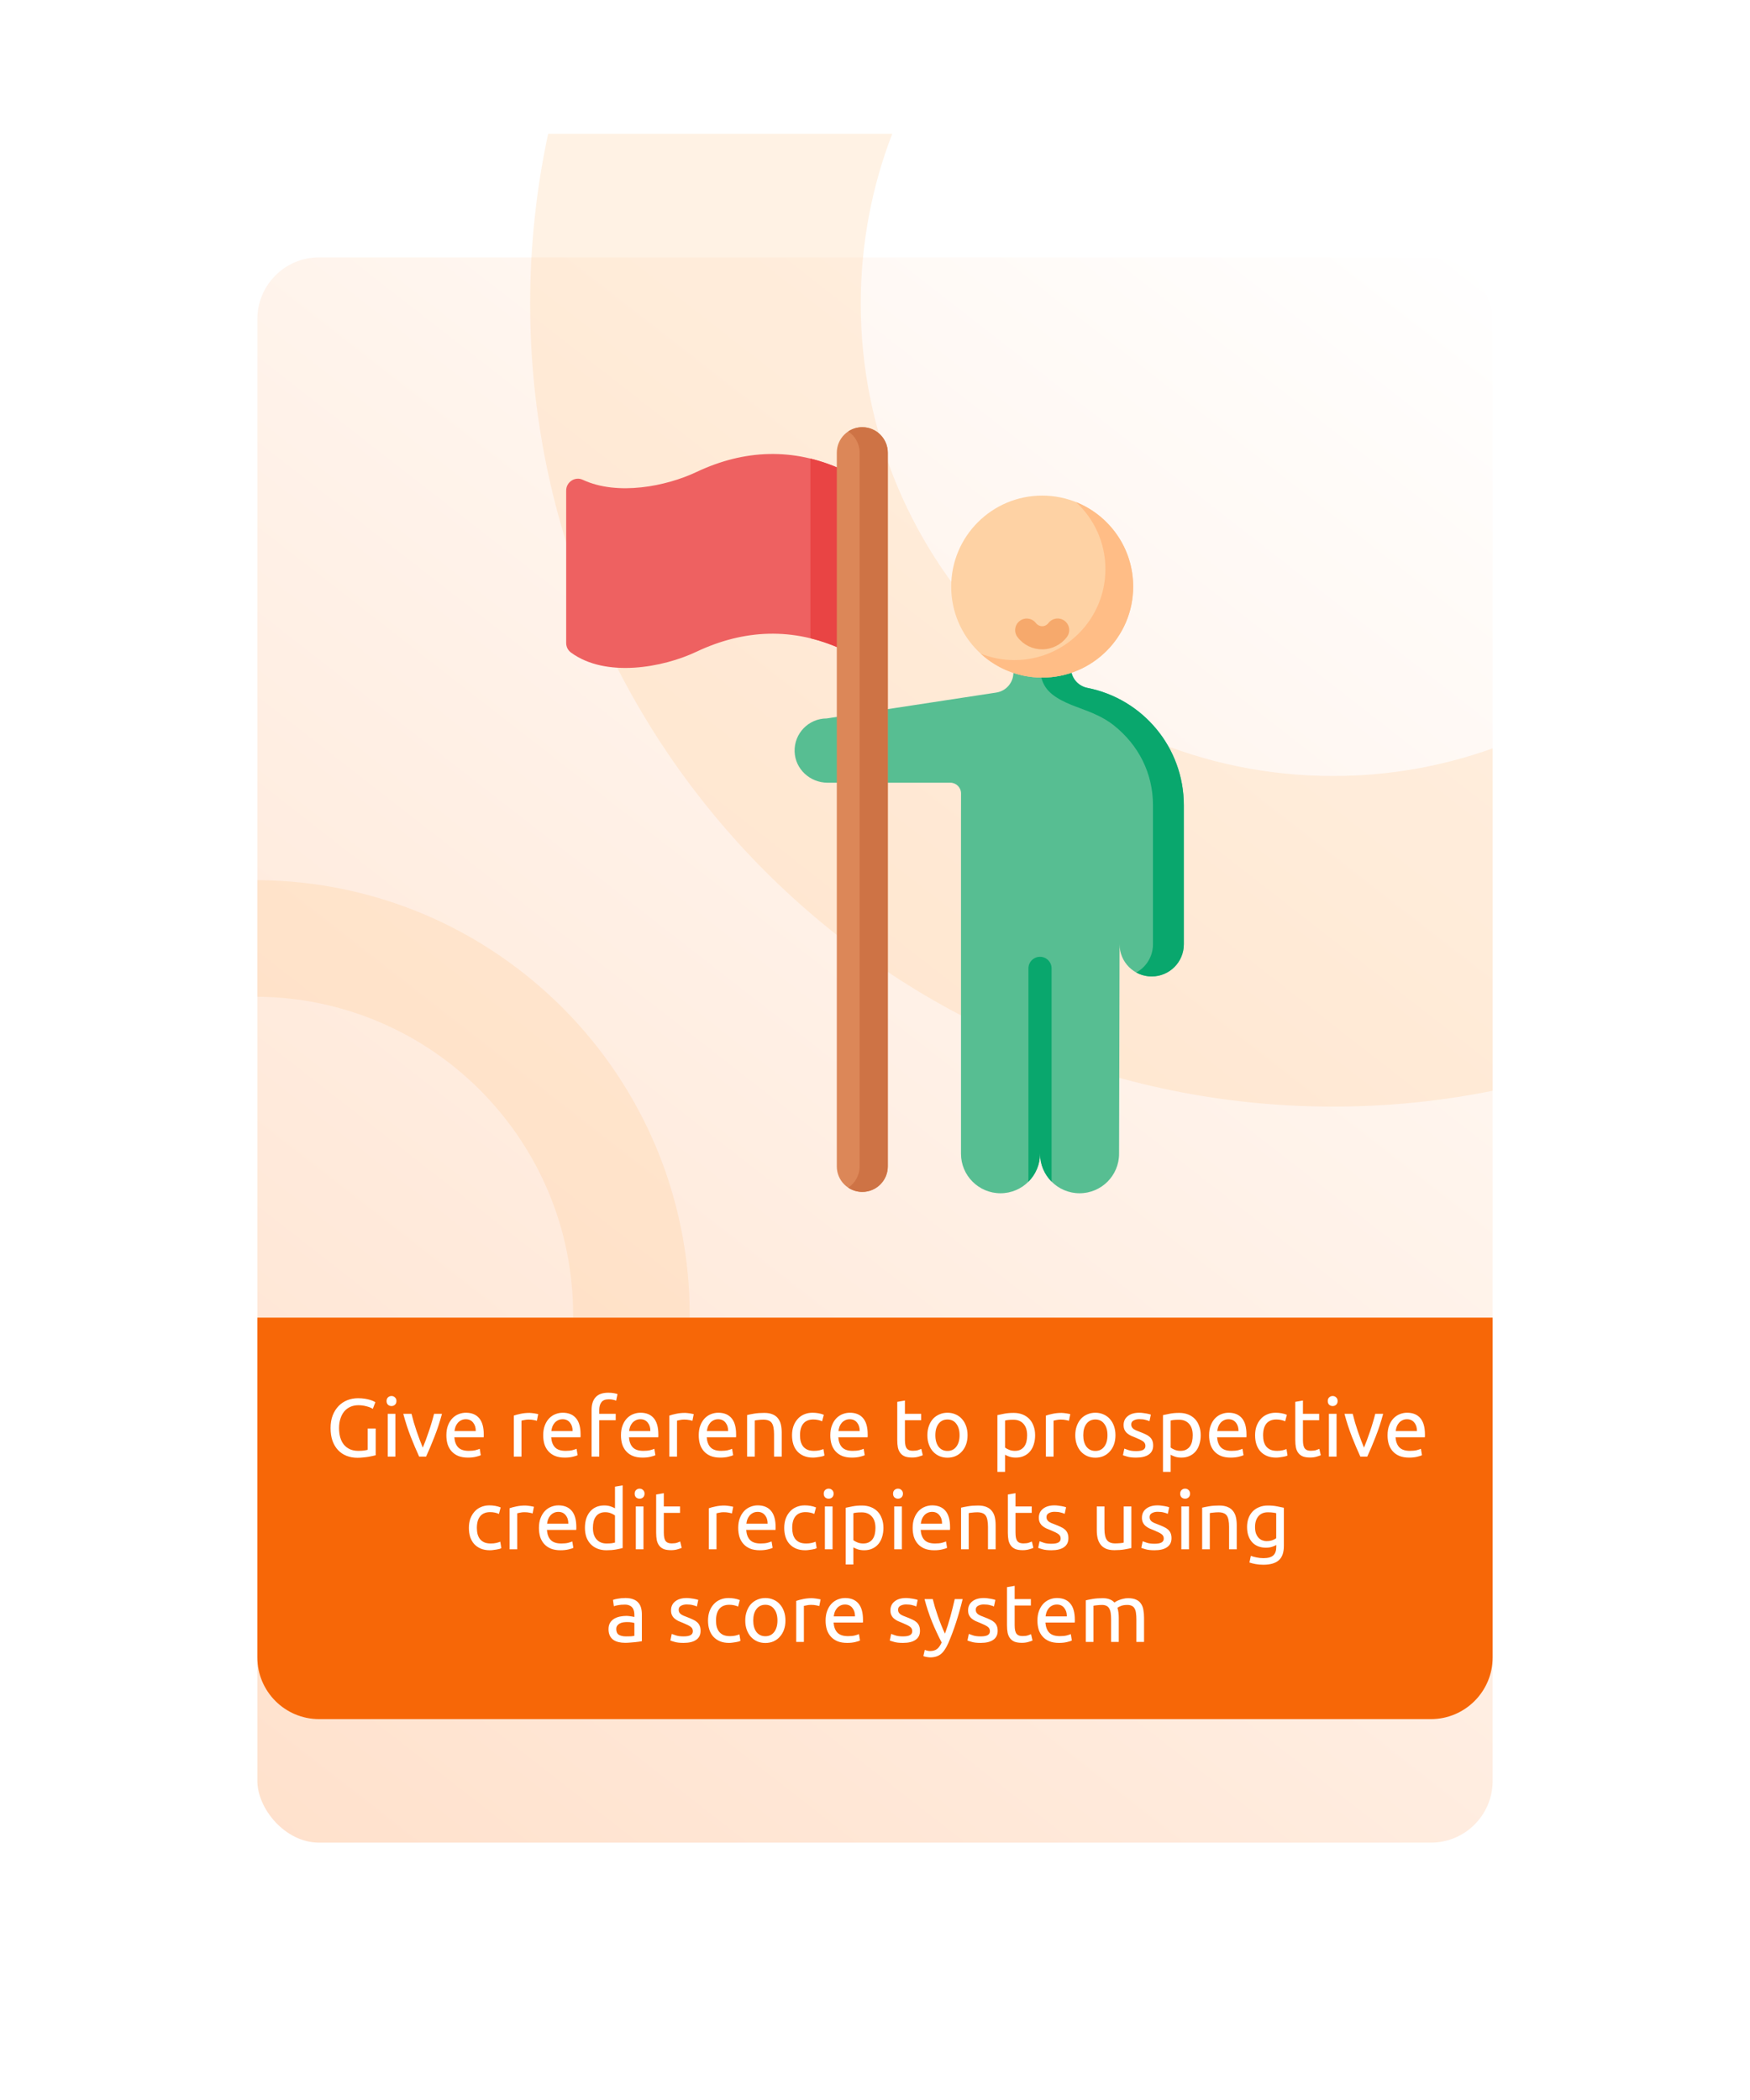 <svg width="340" height="408" viewBox="0 0 340 408" fill="none" xmlns="http://www.w3.org/2000/svg">
<g filter="url(#filter0_d)">
<rect x="50" y="26" width="240" height="308" rx="12" fill="url(#paint0_linear)"/>
</g>
<path opacity="0.2" fill-rule="evenodd" clip-rule="evenodd" d="M134 255.499C134 255.665 134 255.832 133.999 255.999H111.349C111.35 255.832 111.351 255.665 111.351 255.498C111.351 221.506 83.929 193.919 50 193.65V171C96.438 171.269 134 208.997 134 255.499Z" fill="#FFC078"/>
<path opacity="0.2" fill-rule="evenodd" clip-rule="evenodd" d="M290 211.92C279.981 213.94 269.614 215 259 215C172.844 215 103 145.156 103 59C103 47.678 104.206 36.637 106.497 26H173.348C169.4 36.241 167.235 47.368 167.235 59C167.235 109.68 208.32 150.765 259 150.765C269.879 150.765 280.317 148.871 290 145.396V211.92Z" fill="#FFC078"/>
<path d="M50 256H290V322C290 328.627 284.627 334 278 334H62C55.373 334 50 328.627 50 322V256Z" fill="#F76707"/>
<path d="M71.441 277.544H72.993V282.728C72.865 282.771 72.678 282.819 72.433 282.872C72.198 282.925 71.921 282.979 71.601 283.032C71.291 283.085 70.95 283.128 70.577 283.16C70.204 283.203 69.825 283.224 69.441 283.224C68.662 283.224 67.953 283.096 67.313 282.84C66.673 282.584 66.124 282.211 65.665 281.72C65.206 281.229 64.849 280.627 64.593 279.912C64.347 279.197 64.225 278.376 64.225 277.448C64.225 276.52 64.364 275.699 64.641 274.984C64.929 274.259 65.313 273.651 65.793 273.16C66.273 272.669 66.833 272.296 67.473 272.04C68.124 271.784 68.817 271.656 69.553 271.656C70.054 271.656 70.497 271.688 70.881 271.752C71.275 271.816 71.612 271.891 71.889 271.976C72.166 272.061 72.39 272.147 72.561 272.232C72.742 272.317 72.865 272.381 72.929 272.424L72.433 273.72C72.124 273.517 71.713 273.352 71.201 273.224C70.689 273.085 70.166 273.016 69.633 273.016C69.067 273.016 68.55 273.117 68.081 273.32C67.622 273.523 67.228 273.816 66.897 274.2C66.577 274.584 66.326 275.053 66.145 275.608C65.963 276.152 65.873 276.765 65.873 277.448C65.873 278.109 65.948 278.712 66.097 279.256C66.257 279.8 66.492 280.269 66.801 280.664C67.121 281.048 67.51 281.347 67.969 281.56C68.438 281.773 68.987 281.88 69.617 281.88C70.065 281.88 70.444 281.859 70.753 281.816C71.073 281.763 71.302 281.715 71.441 281.672V277.544ZM76.815 283H75.327V274.68H76.815V283ZM76.063 273.176C75.796 273.176 75.567 273.091 75.375 272.92C75.194 272.739 75.103 272.499 75.103 272.2C75.103 271.901 75.194 271.667 75.375 271.496C75.567 271.315 75.796 271.224 76.063 271.224C76.329 271.224 76.553 271.315 76.735 271.496C76.927 271.667 77.023 271.901 77.023 272.2C77.023 272.499 76.927 272.739 76.735 272.92C76.553 273.091 76.329 273.176 76.063 273.176ZM85.87 274.68C85.454 276.237 84.963 277.731 84.398 279.16C83.843 280.589 83.304 281.869 82.782 283H81.438C80.915 281.869 80.371 280.589 79.806 279.16C79.251 277.731 78.766 276.237 78.35 274.68H79.95C80.078 275.203 80.227 275.763 80.398 276.36C80.579 276.947 80.766 277.533 80.958 278.12C81.16 278.696 81.363 279.256 81.566 279.8C81.768 280.344 81.96 280.829 82.142 281.256C82.323 280.829 82.515 280.344 82.718 279.8C82.92 279.256 83.118 278.696 83.31 278.12C83.512 277.533 83.699 276.947 83.87 276.36C84.051 275.763 84.206 275.203 84.334 274.68H85.87ZM86.722 278.856C86.722 278.12 86.829 277.48 87.042 276.936C87.256 276.381 87.538 275.923 87.89 275.56C88.242 275.197 88.648 274.925 89.106 274.744C89.565 274.563 90.034 274.472 90.514 274.472C91.634 274.472 92.493 274.824 93.09 275.528C93.688 276.221 93.986 277.283 93.986 278.712C93.986 278.776 93.986 278.861 93.986 278.968C93.986 279.064 93.981 279.155 93.97 279.24H88.274C88.338 280.104 88.589 280.76 89.026 281.208C89.464 281.656 90.146 281.88 91.074 281.88C91.597 281.88 92.034 281.837 92.386 281.752C92.749 281.656 93.021 281.565 93.202 281.48L93.41 282.728C93.229 282.824 92.909 282.925 92.45 283.032C92.002 283.139 91.49 283.192 90.914 283.192C90.189 283.192 89.56 283.085 89.026 282.872C88.504 282.648 88.072 282.344 87.73 281.96C87.389 281.576 87.133 281.123 86.962 280.6C86.802 280.067 86.722 279.485 86.722 278.856ZM92.434 278.04C92.445 277.368 92.274 276.819 91.922 276.392C91.581 275.955 91.106 275.736 90.498 275.736C90.157 275.736 89.853 275.805 89.586 275.944C89.33 276.072 89.112 276.243 88.93 276.456C88.749 276.669 88.605 276.915 88.498 277.192C88.402 277.469 88.338 277.752 88.306 278.04H92.434ZM102.899 274.504C103.027 274.504 103.171 274.515 103.331 274.536C103.502 274.547 103.667 274.568 103.827 274.6C103.987 274.621 104.131 274.648 104.259 274.68C104.398 274.701 104.499 274.723 104.563 274.744L104.307 276.04C104.19 275.997 103.992 275.949 103.715 275.896C103.448 275.832 103.102 275.8 102.675 275.8C102.398 275.8 102.12 275.832 101.843 275.896C101.576 275.949 101.4 275.987 101.315 276.008V283H99.827V275.032C100.179 274.904 100.616 274.787 101.139 274.68C101.662 274.563 102.248 274.504 102.899 274.504ZM105.535 278.856C105.535 278.12 105.641 277.48 105.855 276.936C106.068 276.381 106.351 275.923 106.703 275.56C107.055 275.197 107.46 274.925 107.919 274.744C108.377 274.563 108.847 274.472 109.327 274.472C110.447 274.472 111.305 274.824 111.903 275.528C112.5 276.221 112.799 277.283 112.799 278.712C112.799 278.776 112.799 278.861 112.799 278.968C112.799 279.064 112.793 279.155 112.783 279.24H107.087C107.151 280.104 107.401 280.76 107.839 281.208C108.276 281.656 108.959 281.88 109.887 281.88C110.409 281.88 110.847 281.837 111.199 281.752C111.561 281.656 111.833 281.565 112.015 281.48L112.223 282.728C112.041 282.824 111.721 282.925 111.263 283.032C110.815 283.139 110.303 283.192 109.727 283.192C109.001 283.192 108.372 283.085 107.839 282.872C107.316 282.648 106.884 282.344 106.543 281.96C106.201 281.576 105.945 281.123 105.775 280.6C105.615 280.067 105.535 279.485 105.535 278.856ZM111.247 278.04C111.257 277.368 111.087 276.819 110.735 276.392C110.393 275.955 109.919 275.736 109.311 275.736C108.969 275.736 108.665 275.805 108.399 275.944C108.143 276.072 107.924 276.243 107.743 276.456C107.561 276.669 107.417 276.915 107.311 277.192C107.215 277.469 107.151 277.752 107.119 278.04H111.247ZM118.184 270.584C118.622 270.584 118.995 270.616 119.304 270.68C119.624 270.744 119.848 270.803 119.976 270.856L119.704 272.136C119.576 272.072 119.395 272.013 119.16 271.96C118.926 271.896 118.638 271.864 118.296 271.864C117.603 271.864 117.118 272.056 116.84 272.44C116.563 272.813 116.424 273.32 116.424 273.96V274.68H119.624V275.928H116.424V283H114.936V273.928C114.936 272.861 115.198 272.04 115.72 271.464C116.243 270.877 117.064 270.584 118.184 270.584ZM120.644 278.856C120.644 278.12 120.751 277.48 120.964 276.936C121.177 276.381 121.46 275.923 121.812 275.56C122.164 275.197 122.569 274.925 123.028 274.744C123.487 274.563 123.956 274.472 124.436 274.472C125.556 274.472 126.415 274.824 127.012 275.528C127.609 276.221 127.908 277.283 127.908 278.712C127.908 278.776 127.908 278.861 127.908 278.968C127.908 279.064 127.903 279.155 127.892 279.24H122.196C122.26 280.104 122.511 280.76 122.948 281.208C123.385 281.656 124.068 281.88 124.996 281.88C125.519 281.88 125.956 281.837 126.308 281.752C126.671 281.656 126.943 281.565 127.124 281.48L127.332 282.728C127.151 282.824 126.831 282.925 126.372 283.032C125.924 283.139 125.412 283.192 124.836 283.192C124.111 283.192 123.481 283.085 122.948 282.872C122.425 282.648 121.993 282.344 121.652 281.96C121.311 281.576 121.055 281.123 120.884 280.6C120.724 280.067 120.644 279.485 120.644 278.856ZM126.356 278.04C126.367 277.368 126.196 276.819 125.844 276.392C125.503 275.955 125.028 275.736 124.42 275.736C124.079 275.736 123.775 275.805 123.508 275.944C123.252 276.072 123.033 276.243 122.852 276.456C122.671 276.669 122.527 276.915 122.42 277.192C122.324 277.469 122.26 277.752 122.228 278.04H126.356ZM133.118 274.504C133.246 274.504 133.39 274.515 133.55 274.536C133.72 274.547 133.886 274.568 134.046 274.6C134.206 274.621 134.35 274.648 134.478 274.68C134.616 274.701 134.718 274.723 134.782 274.744L134.526 276.04C134.408 275.997 134.211 275.949 133.934 275.896C133.667 275.832 133.32 275.8 132.894 275.8C132.616 275.8 132.339 275.832 132.062 275.896C131.795 275.949 131.619 275.987 131.534 276.008V283H130.046V275.032C130.398 274.904 130.835 274.787 131.358 274.68C131.88 274.563 132.467 274.504 133.118 274.504ZM135.754 278.856C135.754 278.12 135.86 277.48 136.074 276.936C136.287 276.381 136.57 275.923 136.922 275.56C137.274 275.197 137.679 274.925 138.138 274.744C138.596 274.563 139.066 274.472 139.546 274.472C140.666 274.472 141.524 274.824 142.122 275.528C142.719 276.221 143.017 277.283 143.017 278.712C143.017 278.776 143.017 278.861 143.017 278.968C143.017 279.064 143.012 279.155 143.002 279.24H137.306C137.37 280.104 137.62 280.76 138.058 281.208C138.495 281.656 139.178 281.88 140.106 281.88C140.628 281.88 141.066 281.837 141.418 281.752C141.78 281.656 142.052 281.565 142.234 281.48L142.442 282.728C142.26 282.824 141.94 282.925 141.482 283.032C141.034 283.139 140.522 283.192 139.946 283.192C139.22 283.192 138.591 283.085 138.058 282.872C137.535 282.648 137.103 282.344 136.762 281.96C136.42 281.576 136.164 281.123 135.993 280.6C135.834 280.067 135.754 279.485 135.754 278.856ZM141.466 278.04C141.476 277.368 141.306 276.819 140.954 276.392C140.612 275.955 140.138 275.736 139.53 275.736C139.188 275.736 138.884 275.805 138.618 275.944C138.362 276.072 138.143 276.243 137.962 276.456C137.78 276.669 137.636 276.915 137.53 277.192C137.434 277.469 137.37 277.752 137.338 278.04H141.466ZM145.155 274.92C145.496 274.835 145.95 274.744 146.515 274.648C147.08 274.552 147.731 274.504 148.467 274.504C149.128 274.504 149.678 274.6 150.115 274.792C150.552 274.973 150.899 275.235 151.155 275.576C151.422 275.907 151.608 276.307 151.715 276.776C151.822 277.245 151.875 277.763 151.875 278.328V283H150.387V278.648C150.387 278.136 150.35 277.699 150.275 277.336C150.211 276.973 150.099 276.68 149.939 276.456C149.779 276.232 149.566 276.072 149.299 275.976C149.032 275.869 148.702 275.816 148.307 275.816C148.147 275.816 147.982 275.821 147.811 275.832C147.64 275.843 147.475 275.859 147.315 275.88C147.166 275.891 147.027 275.907 146.899 275.928C146.782 275.949 146.696 275.965 146.643 275.976V283H145.155V274.92ZM157.959 283.192C157.287 283.192 156.695 283.085 156.183 282.872C155.681 282.659 155.255 282.36 154.903 281.976C154.561 281.592 154.305 281.139 154.135 280.616C153.964 280.083 153.879 279.496 153.879 278.856C153.879 278.216 153.969 277.629 154.151 277.096C154.343 276.563 154.609 276.104 154.951 275.72C155.292 275.325 155.708 275.021 156.199 274.808C156.7 274.584 157.255 274.472 157.863 274.472C158.236 274.472 158.609 274.504 158.983 274.568C159.356 274.632 159.713 274.733 160.055 274.872L159.719 276.136C159.495 276.029 159.233 275.944 158.935 275.88C158.647 275.816 158.337 275.784 158.007 275.784C157.175 275.784 156.535 276.045 156.087 276.568C155.649 277.091 155.431 277.853 155.431 278.856C155.431 279.304 155.479 279.715 155.575 280.088C155.681 280.461 155.841 280.781 156.055 281.048C156.279 281.315 156.561 281.523 156.903 281.672C157.244 281.811 157.66 281.88 158.151 281.88C158.545 281.88 158.903 281.843 159.223 281.768C159.543 281.693 159.793 281.613 159.975 281.528L160.183 282.776C160.097 282.829 159.975 282.883 159.815 282.936C159.655 282.979 159.473 283.016 159.271 283.048C159.068 283.091 158.849 283.123 158.615 283.144C158.391 283.176 158.172 283.192 157.959 283.192ZM161.316 278.856C161.316 278.12 161.423 277.48 161.636 276.936C161.849 276.381 162.132 275.923 162.484 275.56C162.836 275.197 163.241 274.925 163.7 274.744C164.159 274.563 164.628 274.472 165.108 274.472C166.228 274.472 167.087 274.824 167.684 275.528C168.281 276.221 168.58 277.283 168.58 278.712C168.58 278.776 168.58 278.861 168.58 278.968C168.58 279.064 168.575 279.155 168.564 279.24H162.868C162.932 280.104 163.183 280.76 163.62 281.208C164.057 281.656 164.74 281.88 165.668 281.88C166.191 281.88 166.628 281.837 166.98 281.752C167.343 281.656 167.615 281.565 167.796 281.48L168.004 282.728C167.823 282.824 167.503 282.925 167.044 283.032C166.596 283.139 166.084 283.192 165.508 283.192C164.783 283.192 164.153 283.085 163.62 282.872C163.097 282.648 162.665 282.344 162.324 281.96C161.983 281.576 161.727 281.123 161.556 280.6C161.396 280.067 161.316 279.485 161.316 278.856ZM167.028 278.04C167.039 277.368 166.868 276.819 166.516 276.392C166.175 275.955 165.7 275.736 165.092 275.736C164.751 275.736 164.447 275.805 164.18 275.944C163.924 276.072 163.705 276.243 163.524 276.456C163.343 276.669 163.199 276.915 163.092 277.192C162.996 277.469 162.932 277.752 162.9 278.04H167.028ZM175.813 274.68H178.965V275.928H175.813V279.768C175.813 280.184 175.845 280.531 175.909 280.808C175.973 281.075 176.069 281.288 176.197 281.448C176.325 281.597 176.485 281.704 176.677 281.768C176.869 281.832 177.093 281.864 177.349 281.864C177.797 281.864 178.154 281.816 178.421 281.72C178.698 281.613 178.89 281.539 178.997 281.496L179.285 282.728C179.135 282.803 178.874 282.893 178.501 283C178.127 283.117 177.701 283.176 177.221 283.176C176.655 283.176 176.186 283.107 175.813 282.968C175.45 282.819 175.157 282.6 174.933 282.312C174.709 282.024 174.549 281.672 174.453 281.256C174.367 280.829 174.325 280.339 174.325 279.784V272.36L175.813 272.104V274.68ZM187.983 278.84C187.983 279.501 187.887 280.099 187.695 280.632C187.503 281.165 187.231 281.624 186.879 282.008C186.538 282.392 186.127 282.691 185.647 282.904C185.167 283.107 184.645 283.208 184.079 283.208C183.514 283.208 182.991 283.107 182.511 282.904C182.031 282.691 181.615 282.392 181.263 282.008C180.922 281.624 180.655 281.165 180.463 280.632C180.271 280.099 180.175 279.501 180.175 278.84C180.175 278.189 180.271 277.597 180.463 277.064C180.655 276.52 180.922 276.056 181.263 275.672C181.615 275.288 182.031 274.995 182.511 274.792C182.991 274.579 183.514 274.472 184.079 274.472C184.645 274.472 185.167 274.579 185.647 274.792C186.127 274.995 186.538 275.288 186.879 275.672C187.231 276.056 187.503 276.52 187.695 277.064C187.887 277.597 187.983 278.189 187.983 278.84ZM186.431 278.84C186.431 277.901 186.218 277.16 185.791 276.616C185.375 276.061 184.805 275.784 184.079 275.784C183.354 275.784 182.778 276.061 182.351 276.616C181.935 277.16 181.727 277.901 181.727 278.84C181.727 279.779 181.935 280.525 182.351 281.08C182.778 281.624 183.354 281.896 184.079 281.896C184.805 281.896 185.375 281.624 185.791 281.08C186.218 280.525 186.431 279.779 186.431 278.84ZM199.556 278.856C199.556 277.885 199.316 277.139 198.836 276.616C198.356 276.093 197.716 275.832 196.916 275.832C196.468 275.832 196.116 275.848 195.86 275.88C195.615 275.912 195.417 275.949 195.268 275.992V281.24C195.449 281.389 195.711 281.533 196.052 281.672C196.393 281.811 196.767 281.88 197.172 281.88C197.599 281.88 197.961 281.805 198.26 281.656C198.569 281.496 198.82 281.283 199.012 281.016C199.204 280.739 199.343 280.419 199.428 280.056C199.513 279.683 199.556 279.283 199.556 278.856ZM201.108 278.856C201.108 279.485 201.023 280.067 200.852 280.6C200.692 281.133 200.452 281.592 200.132 281.976C199.812 282.36 199.417 282.659 198.948 282.872C198.489 283.085 197.961 283.192 197.364 283.192C196.884 283.192 196.457 283.128 196.084 283C195.721 282.872 195.449 282.749 195.268 282.632V285.96H193.78V274.936C194.132 274.851 194.569 274.76 195.092 274.664C195.625 274.557 196.239 274.504 196.932 274.504C197.572 274.504 198.148 274.605 198.66 274.808C199.172 275.011 199.609 275.299 199.972 275.672C200.335 276.045 200.612 276.504 200.804 277.048C201.007 277.581 201.108 278.184 201.108 278.856ZM206.274 274.504C206.402 274.504 206.546 274.515 206.706 274.536C206.877 274.547 207.042 274.568 207.202 274.6C207.362 274.621 207.506 274.648 207.634 274.68C207.773 274.701 207.874 274.723 207.938 274.744L207.682 276.04C207.565 275.997 207.367 275.949 207.09 275.896C206.823 275.832 206.477 275.8 206.05 275.8C205.773 275.8 205.495 275.832 205.218 275.896C204.951 275.949 204.775 275.987 204.69 276.008V283H203.202V275.032C203.554 274.904 203.991 274.787 204.514 274.68C205.037 274.563 205.623 274.504 206.274 274.504ZM216.718 278.84C216.718 279.501 216.622 280.099 216.43 280.632C216.238 281.165 215.966 281.624 215.614 282.008C215.272 282.392 214.862 282.691 214.382 282.904C213.902 283.107 213.379 283.208 212.814 283.208C212.248 283.208 211.726 283.107 211.246 282.904C210.766 282.691 210.35 282.392 209.998 282.008C209.656 281.624 209.39 281.165 209.198 280.632C209.006 280.099 208.91 279.501 208.91 278.84C208.91 278.189 209.006 277.597 209.198 277.064C209.39 276.52 209.656 276.056 209.998 275.672C210.35 275.288 210.766 274.995 211.246 274.792C211.726 274.579 212.248 274.472 212.814 274.472C213.379 274.472 213.902 274.579 214.382 274.792C214.862 274.995 215.272 275.288 215.614 275.672C215.966 276.056 216.238 276.52 216.43 277.064C216.622 277.597 216.718 278.189 216.718 278.84ZM215.166 278.84C215.166 277.901 214.952 277.16 214.526 276.616C214.11 276.061 213.539 275.784 212.814 275.784C212.088 275.784 211.512 276.061 211.086 276.616C210.67 277.16 210.462 277.901 210.462 278.84C210.462 279.779 210.67 280.525 211.086 281.08C211.512 281.624 212.088 281.896 212.814 281.896C213.539 281.896 214.11 281.624 214.526 281.08C214.952 280.525 215.166 279.779 215.166 278.84ZM220.747 281.928C221.355 281.928 221.803 281.848 222.091 281.688C222.39 281.528 222.539 281.272 222.539 280.92C222.539 280.557 222.395 280.269 222.107 280.056C221.819 279.843 221.345 279.603 220.683 279.336C220.363 279.208 220.054 279.08 219.755 278.952C219.467 278.813 219.217 278.653 219.003 278.472C218.79 278.291 218.619 278.072 218.491 277.816C218.363 277.56 218.299 277.245 218.299 276.872C218.299 276.136 218.571 275.555 219.115 275.128C219.659 274.691 220.401 274.472 221.339 274.472C221.574 274.472 221.809 274.488 222.043 274.52C222.278 274.541 222.497 274.573 222.699 274.616C222.902 274.648 223.078 274.685 223.227 274.728C223.387 274.771 223.51 274.808 223.595 274.84L223.323 276.12C223.163 276.035 222.913 275.949 222.571 275.864C222.23 275.768 221.819 275.72 221.339 275.72C220.923 275.72 220.561 275.805 220.251 275.976C219.942 276.136 219.787 276.392 219.787 276.744C219.787 276.925 219.819 277.085 219.883 277.224C219.958 277.363 220.065 277.491 220.203 277.608C220.353 277.715 220.534 277.816 220.747 277.912C220.961 278.008 221.217 278.109 221.515 278.216C221.91 278.365 222.262 278.515 222.571 278.664C222.881 278.803 223.142 278.968 223.355 279.16C223.579 279.352 223.75 279.587 223.867 279.864C223.985 280.131 224.043 280.461 224.043 280.856C224.043 281.624 223.755 282.205 223.179 282.6C222.614 282.995 221.803 283.192 220.747 283.192C220.011 283.192 219.435 283.128 219.019 283C218.603 282.883 218.321 282.792 218.171 282.728L218.443 281.448C218.614 281.512 218.886 281.608 219.259 281.736C219.633 281.864 220.129 281.928 220.747 281.928ZM231.728 278.856C231.728 277.885 231.488 277.139 231.008 276.616C230.528 276.093 229.888 275.832 229.088 275.832C228.64 275.832 228.288 275.848 228.032 275.88C227.787 275.912 227.589 275.949 227.44 275.992V281.24C227.621 281.389 227.883 281.533 228.224 281.672C228.565 281.811 228.939 281.88 229.344 281.88C229.771 281.88 230.133 281.805 230.432 281.656C230.741 281.496 230.992 281.283 231.184 281.016C231.376 280.739 231.515 280.419 231.6 280.056C231.685 279.683 231.728 279.283 231.728 278.856ZM233.28 278.856C233.28 279.485 233.195 280.067 233.024 280.6C232.864 281.133 232.624 281.592 232.304 281.976C231.984 282.36 231.589 282.659 231.12 282.872C230.661 283.085 230.133 283.192 229.536 283.192C229.056 283.192 228.629 283.128 228.256 283C227.893 282.872 227.621 282.749 227.44 282.632V285.96H225.952V274.936C226.304 274.851 226.741 274.76 227.264 274.664C227.797 274.557 228.411 274.504 229.104 274.504C229.744 274.504 230.32 274.605 230.832 274.808C231.344 275.011 231.781 275.299 232.144 275.672C232.507 276.045 232.784 276.504 232.976 277.048C233.179 277.581 233.28 278.184 233.28 278.856ZM234.91 278.856C234.91 278.12 235.016 277.48 235.23 276.936C235.443 276.381 235.726 275.923 236.078 275.56C236.43 275.197 236.835 274.925 237.294 274.744C237.752 274.563 238.222 274.472 238.702 274.472C239.822 274.472 240.68 274.824 241.278 275.528C241.875 276.221 242.174 277.283 242.174 278.712C242.174 278.776 242.174 278.861 242.174 278.968C242.174 279.064 242.168 279.155 242.158 279.24H236.462C236.526 280.104 236.776 280.76 237.214 281.208C237.651 281.656 238.334 281.88 239.262 281.88C239.784 281.88 240.222 281.837 240.574 281.752C240.936 281.656 241.208 281.565 241.39 281.48L241.598 282.728C241.416 282.824 241.096 282.925 240.638 283.032C240.19 283.139 239.678 283.192 239.102 283.192C238.376 283.192 237.747 283.085 237.214 282.872C236.691 282.648 236.259 282.344 235.918 281.96C235.576 281.576 235.32 281.123 235.15 280.6C234.99 280.067 234.91 279.485 234.91 278.856ZM240.622 278.04C240.632 277.368 240.462 276.819 240.11 276.392C239.768 275.955 239.294 275.736 238.686 275.736C238.344 275.736 238.04 275.805 237.774 275.944C237.518 276.072 237.299 276.243 237.118 276.456C236.936 276.669 236.792 276.915 236.686 277.192C236.59 277.469 236.526 277.752 236.494 278.04H240.622ZM247.927 283.192C247.255 283.192 246.663 283.085 246.151 282.872C245.65 282.659 245.223 282.36 244.871 281.976C244.53 281.592 244.274 281.139 244.103 280.616C243.933 280.083 243.847 279.496 243.847 278.856C243.847 278.216 243.938 277.629 244.119 277.096C244.311 276.563 244.578 276.104 244.919 275.72C245.261 275.325 245.677 275.021 246.167 274.808C246.669 274.584 247.223 274.472 247.831 274.472C248.205 274.472 248.578 274.504 248.951 274.568C249.325 274.632 249.682 274.733 250.023 274.872L249.687 276.136C249.463 276.029 249.202 275.944 248.903 275.88C248.615 275.816 248.306 275.784 247.975 275.784C247.143 275.784 246.503 276.045 246.055 276.568C245.618 277.091 245.399 277.853 245.399 278.856C245.399 279.304 245.447 279.715 245.543 280.088C245.65 280.461 245.81 280.781 246.023 281.048C246.247 281.315 246.53 281.523 246.871 281.672C247.213 281.811 247.629 281.88 248.119 281.88C248.514 281.88 248.871 281.843 249.191 281.768C249.511 281.693 249.762 281.613 249.943 281.528L250.151 282.776C250.066 282.829 249.943 282.883 249.783 282.936C249.623 282.979 249.442 283.016 249.239 283.048C249.037 283.091 248.818 283.123 248.583 283.144C248.359 283.176 248.141 283.192 247.927 283.192ZM253.141 274.68H256.293V275.928H253.141V279.768C253.141 280.184 253.173 280.531 253.237 280.808C253.301 281.075 253.397 281.288 253.525 281.448C253.653 281.597 253.813 281.704 254.005 281.768C254.197 281.832 254.421 281.864 254.677 281.864C255.125 281.864 255.482 281.816 255.749 281.72C256.026 281.613 256.218 281.539 256.325 281.496L256.613 282.728C256.463 282.803 256.202 282.893 255.829 283C255.455 283.117 255.029 283.176 254.549 283.176C253.983 283.176 253.514 283.107 253.141 282.968C252.778 282.819 252.485 282.6 252.261 282.312C252.037 282.024 251.877 281.672 251.781 281.256C251.695 280.829 251.653 280.339 251.653 279.784V272.36L253.141 272.104V274.68ZM259.674 283H258.186V274.68H259.674V283ZM258.922 273.176C258.656 273.176 258.426 273.091 258.234 272.92C258.053 272.739 257.962 272.499 257.962 272.2C257.962 271.901 258.053 271.667 258.234 271.496C258.426 271.315 258.656 271.224 258.922 271.224C259.189 271.224 259.413 271.315 259.594 271.496C259.786 271.667 259.882 271.901 259.882 272.2C259.882 272.499 259.786 272.739 259.594 272.92C259.413 273.091 259.189 273.176 258.922 273.176ZM268.729 274.68C268.313 276.237 267.822 277.731 267.257 279.16C266.702 280.589 266.164 281.869 265.641 283H264.297C263.774 281.869 263.23 280.589 262.665 279.16C262.11 277.731 261.625 276.237 261.209 274.68H262.809C262.937 275.203 263.086 275.763 263.257 276.36C263.438 276.947 263.625 277.533 263.817 278.12C264.02 278.696 264.222 279.256 264.425 279.8C264.628 280.344 264.82 280.829 265.001 281.256C265.182 280.829 265.374 280.344 265.577 279.8C265.78 279.256 265.977 278.696 266.169 278.12C266.372 277.533 266.558 276.947 266.729 276.36C266.91 275.763 267.065 275.203 267.193 274.68H268.729ZM269.582 278.856C269.582 278.12 269.688 277.48 269.902 276.936C270.115 276.381 270.398 275.923 270.75 275.56C271.102 275.197 271.507 274.925 271.966 274.744C272.424 274.563 272.894 274.472 273.374 274.472C274.494 274.472 275.352 274.824 275.95 275.528C276.547 276.221 276.846 277.283 276.846 278.712C276.846 278.776 276.846 278.861 276.846 278.968C276.846 279.064 276.84 279.155 276.83 279.24H271.134C271.198 280.104 271.448 280.76 271.886 281.208C272.323 281.656 273.006 281.88 273.934 281.88C274.456 281.88 274.894 281.837 275.246 281.752C275.608 281.656 275.88 281.565 276.062 281.48L276.27 282.728C276.088 282.824 275.768 282.925 275.31 283.032C274.862 283.139 274.35 283.192 273.774 283.192C273.048 283.192 272.419 283.085 271.886 282.872C271.363 282.648 270.931 282.344 270.59 281.96C270.248 281.576 269.992 281.123 269.822 280.6C269.662 280.067 269.582 279.485 269.582 278.856ZM275.294 278.04C275.304 277.368 275.134 276.819 274.782 276.392C274.44 275.955 273.966 275.736 273.358 275.736C273.016 275.736 272.712 275.805 272.446 275.944C272.19 276.072 271.971 276.243 271.79 276.456C271.608 276.669 271.464 276.915 271.358 277.192C271.262 277.469 271.198 277.752 271.166 278.04H275.294ZM95.177 301.192C94.505 301.192 93.913 301.085 93.401 300.872C92.9 300.659 92.473 300.36 92.121 299.976C91.78 299.592 91.524 299.139 91.353 298.616C91.183 298.083 91.097 297.496 91.097 296.856C91.097 296.216 91.188 295.629 91.369 295.096C91.561 294.563 91.828 294.104 92.169 293.72C92.511 293.325 92.927 293.021 93.417 292.808C93.919 292.584 94.473 292.472 95.081 292.472C95.455 292.472 95.828 292.504 96.201 292.568C96.575 292.632 96.932 292.733 97.273 292.872L96.937 294.136C96.713 294.029 96.452 293.944 96.153 293.88C95.865 293.816 95.556 293.784 95.225 293.784C94.393 293.784 93.753 294.045 93.305 294.568C92.868 295.091 92.649 295.853 92.649 296.856C92.649 297.304 92.697 297.715 92.793 298.088C92.9 298.461 93.06 298.781 93.273 299.048C93.497 299.315 93.78 299.523 94.121 299.672C94.463 299.811 94.879 299.88 95.369 299.88C95.764 299.88 96.121 299.843 96.441 299.768C96.761 299.693 97.012 299.613 97.193 299.528L97.401 300.776C97.316 300.829 97.193 300.883 97.033 300.936C96.873 300.979 96.692 301.016 96.489 301.048C96.287 301.091 96.068 301.123 95.833 301.144C95.609 301.176 95.391 301.192 95.177 301.192ZM102.071 292.504C102.199 292.504 102.343 292.515 102.503 292.536C102.673 292.547 102.839 292.568 102.999 292.6C103.159 292.621 103.303 292.648 103.431 292.68C103.569 292.701 103.671 292.723 103.735 292.744L103.479 294.04C103.361 293.997 103.164 293.949 102.887 293.896C102.62 293.832 102.273 293.8 101.847 293.8C101.569 293.8 101.292 293.832 101.015 293.896C100.748 293.949 100.572 293.987 100.487 294.008V301H98.999V293.032C99.351 292.904 99.788 292.787 100.311 292.68C100.833 292.563 101.42 292.504 102.071 292.504ZM104.707 296.856C104.707 296.12 104.813 295.48 105.027 294.936C105.24 294.381 105.523 293.923 105.875 293.56C106.227 293.197 106.632 292.925 107.091 292.744C107.549 292.563 108.019 292.472 108.499 292.472C109.619 292.472 110.477 292.824 111.075 293.528C111.672 294.221 111.971 295.283 111.971 296.712C111.971 296.776 111.971 296.861 111.971 296.968C111.971 297.064 111.965 297.155 111.955 297.24H106.259C106.323 298.104 106.573 298.76 107.011 299.208C107.448 299.656 108.131 299.88 109.059 299.88C109.581 299.88 110.019 299.837 110.371 299.752C110.733 299.656 111.005 299.565 111.187 299.48L111.395 300.728C111.213 300.824 110.893 300.925 110.435 301.032C109.987 301.139 109.475 301.192 108.899 301.192C108.173 301.192 107.544 301.085 107.011 300.872C106.488 300.648 106.056 300.344 105.715 299.96C105.373 299.576 105.117 299.123 104.947 298.6C104.787 298.067 104.707 297.485 104.707 296.856ZM110.419 296.04C110.429 295.368 110.259 294.819 109.907 294.392C109.565 293.955 109.091 293.736 108.483 293.736C108.141 293.736 107.837 293.805 107.571 293.944C107.315 294.072 107.096 294.243 106.915 294.456C106.733 294.669 106.589 294.915 106.483 295.192C106.387 295.469 106.323 295.752 106.291 296.04H110.419ZM119.484 294.44C119.303 294.291 119.041 294.147 118.7 294.008C118.359 293.869 117.985 293.8 117.58 293.8C117.153 293.8 116.785 293.88 116.476 294.04C116.177 294.189 115.932 294.403 115.74 294.68C115.548 294.947 115.409 295.267 115.324 295.64C115.239 296.013 115.196 296.413 115.196 296.84C115.196 297.811 115.436 298.563 115.916 299.096C116.396 299.619 117.036 299.88 117.836 299.88C118.241 299.88 118.577 299.864 118.844 299.832C119.121 299.789 119.335 299.747 119.484 299.704V294.44ZM119.484 288.84L120.972 288.584V300.76C120.631 300.856 120.193 300.952 119.66 301.048C119.127 301.144 118.513 301.192 117.82 301.192C117.18 301.192 116.604 301.091 116.092 300.888C115.58 300.685 115.143 300.397 114.78 300.024C114.417 299.651 114.135 299.197 113.932 298.664C113.74 298.12 113.644 297.512 113.644 296.84C113.644 296.2 113.724 295.613 113.884 295.08C114.055 294.547 114.3 294.088 114.62 293.704C114.94 293.32 115.329 293.021 115.788 292.808C116.257 292.595 116.791 292.488 117.388 292.488C117.868 292.488 118.289 292.552 118.652 292.68C119.025 292.808 119.303 292.931 119.484 293.048V288.84ZM125.018 301H123.53V292.68H125.018V301ZM124.266 291.176C123.999 291.176 123.77 291.091 123.578 290.92C123.397 290.739 123.306 290.499 123.306 290.2C123.306 289.901 123.397 289.667 123.578 289.496C123.77 289.315 123.999 289.224 124.266 289.224C124.533 289.224 124.757 289.315 124.938 289.496C125.13 289.667 125.226 289.901 125.226 290.2C125.226 290.499 125.13 290.739 124.938 290.92C124.757 291.091 124.533 291.176 124.266 291.176ZM128.969 292.68H132.121V293.928H128.969V297.768C128.969 298.184 129.001 298.531 129.065 298.808C129.129 299.075 129.225 299.288 129.353 299.448C129.481 299.597 129.641 299.704 129.833 299.768C130.025 299.832 130.249 299.864 130.505 299.864C130.953 299.864 131.31 299.816 131.577 299.72C131.854 299.613 132.046 299.539 132.153 299.496L132.441 300.728C132.292 300.803 132.03 300.893 131.657 301C131.284 301.117 130.857 301.176 130.377 301.176C129.812 301.176 129.342 301.107 128.969 300.968C128.606 300.819 128.313 300.6 128.089 300.312C127.865 300.024 127.705 299.672 127.609 299.256C127.524 298.829 127.481 298.339 127.481 297.784V290.36L128.969 290.104V292.68ZM140.79 292.504C140.918 292.504 141.062 292.515 141.222 292.536C141.392 292.547 141.558 292.568 141.718 292.6C141.878 292.621 142.022 292.648 142.15 292.68C142.288 292.701 142.39 292.723 142.454 292.744L142.198 294.04C142.08 293.997 141.883 293.949 141.606 293.896C141.339 293.832 140.992 293.8 140.566 293.8C140.288 293.8 140.011 293.832 139.734 293.896C139.467 293.949 139.291 293.987 139.206 294.008V301H137.718V293.032C138.07 292.904 138.507 292.787 139.03 292.68C139.552 292.563 140.139 292.504 140.79 292.504ZM143.425 296.856C143.425 296.12 143.532 295.48 143.745 294.936C143.959 294.381 144.241 293.923 144.593 293.56C144.945 293.197 145.351 292.925 145.809 292.744C146.268 292.563 146.737 292.472 147.217 292.472C148.337 292.472 149.196 292.824 149.793 293.528C150.391 294.221 150.689 295.283 150.689 296.712C150.689 296.776 150.689 296.861 150.689 296.968C150.689 297.064 150.684 297.155 150.673 297.24H144.977C145.041 298.104 145.292 298.76 145.729 299.208C146.167 299.656 146.849 299.88 147.777 299.88C148.3 299.88 148.737 299.837 149.089 299.752C149.452 299.656 149.724 299.565 149.905 299.48L150.113 300.728C149.932 300.824 149.612 300.925 149.153 301.032C148.705 301.139 148.193 301.192 147.617 301.192C146.892 301.192 146.263 301.085 145.729 300.872C145.207 300.648 144.775 300.344 144.433 299.96C144.092 299.576 143.836 299.123 143.665 298.6C143.505 298.067 143.425 297.485 143.425 296.856ZM149.137 296.04C149.148 295.368 148.977 294.819 148.625 294.392C148.284 293.955 147.809 293.736 147.201 293.736C146.86 293.736 146.556 293.805 146.289 293.944C146.033 294.072 145.815 294.243 145.633 294.456C145.452 294.669 145.308 294.915 145.201 295.192C145.105 295.469 145.041 295.752 145.009 296.04H149.137ZM156.443 301.192C155.771 301.192 155.179 301.085 154.667 300.872C154.166 300.659 153.739 300.36 153.387 299.976C153.046 299.592 152.79 299.139 152.619 298.616C152.448 298.083 152.363 297.496 152.363 296.856C152.363 296.216 152.454 295.629 152.635 295.096C152.827 294.563 153.094 294.104 153.435 293.72C153.776 293.325 154.192 293.021 154.683 292.808C155.184 292.584 155.739 292.472 156.347 292.472C156.72 292.472 157.094 292.504 157.467 292.568C157.84 292.632 158.198 292.733 158.539 292.872L158.203 294.136C157.979 294.029 157.718 293.944 157.419 293.88C157.131 293.816 156.822 293.784 156.491 293.784C155.659 293.784 155.019 294.045 154.571 294.568C154.134 295.091 153.915 295.853 153.915 296.856C153.915 297.304 153.963 297.715 154.059 298.088C154.166 298.461 154.326 298.781 154.539 299.048C154.763 299.315 155.046 299.523 155.387 299.672C155.728 299.811 156.144 299.88 156.635 299.88C157.03 299.88 157.387 299.843 157.707 299.768C158.027 299.693 158.278 299.613 158.459 299.528L158.667 300.776C158.582 300.829 158.459 300.883 158.299 300.936C158.139 300.979 157.958 301.016 157.755 301.048C157.552 301.091 157.334 301.123 157.099 301.144C156.875 301.176 156.656 301.192 156.443 301.192ZM161.752 301H160.264V292.68H161.752V301ZM161 291.176C160.734 291.176 160.504 291.091 160.312 290.92C160.131 290.739 160.04 290.499 160.04 290.2C160.04 289.901 160.131 289.667 160.312 289.496C160.504 289.315 160.734 289.224 161 289.224C161.267 289.224 161.491 289.315 161.672 289.496C161.864 289.667 161.96 289.901 161.96 290.2C161.96 290.499 161.864 290.739 161.672 290.92C161.491 291.091 161.267 291.176 161 291.176ZM170.087 296.856C170.087 295.885 169.847 295.139 169.367 294.616C168.887 294.093 168.247 293.832 167.447 293.832C166.999 293.832 166.647 293.848 166.391 293.88C166.146 293.912 165.949 293.949 165.799 293.992V299.24C165.981 299.389 166.242 299.533 166.583 299.672C166.925 299.811 167.298 299.88 167.703 299.88C168.13 299.88 168.493 299.805 168.791 299.656C169.101 299.496 169.351 299.283 169.543 299.016C169.735 298.739 169.874 298.419 169.959 298.056C170.045 297.683 170.087 297.283 170.087 296.856ZM171.639 296.856C171.639 297.485 171.554 298.067 171.383 298.6C171.223 299.133 170.983 299.592 170.663 299.976C170.343 300.36 169.949 300.659 169.479 300.872C169.021 301.085 168.493 301.192 167.895 301.192C167.415 301.192 166.989 301.128 166.615 301C166.253 300.872 165.981 300.749 165.799 300.632V303.96H164.311V292.936C164.663 292.851 165.101 292.76 165.623 292.664C166.157 292.557 166.77 292.504 167.463 292.504C168.103 292.504 168.679 292.605 169.191 292.808C169.703 293.011 170.141 293.299 170.503 293.672C170.866 294.045 171.143 294.504 171.335 295.048C171.538 295.581 171.639 296.184 171.639 296.856ZM175.221 301H173.733V292.68H175.221V301ZM174.469 291.176C174.202 291.176 173.973 291.091 173.781 290.92C173.6 290.739 173.509 290.499 173.509 290.2C173.509 289.901 173.6 289.667 173.781 289.496C173.973 289.315 174.202 289.224 174.469 289.224C174.736 289.224 174.96 289.315 175.141 289.496C175.333 289.667 175.429 289.901 175.429 290.2C175.429 290.499 175.333 290.739 175.141 290.92C174.96 291.091 174.736 291.176 174.469 291.176ZM177.316 296.856C177.316 296.12 177.423 295.48 177.636 294.936C177.849 294.381 178.132 293.923 178.484 293.56C178.836 293.197 179.241 292.925 179.7 292.744C180.159 292.563 180.628 292.472 181.108 292.472C182.228 292.472 183.087 292.824 183.684 293.528C184.281 294.221 184.58 295.283 184.58 296.712C184.58 296.776 184.58 296.861 184.58 296.968C184.58 297.064 184.575 297.155 184.564 297.24H178.868C178.932 298.104 179.183 298.76 179.62 299.208C180.057 299.656 180.74 299.88 181.668 299.88C182.191 299.88 182.628 299.837 182.98 299.752C183.343 299.656 183.615 299.565 183.796 299.48L184.004 300.728C183.823 300.824 183.503 300.925 183.044 301.032C182.596 301.139 182.084 301.192 181.508 301.192C180.783 301.192 180.153 301.085 179.62 300.872C179.097 300.648 178.665 300.344 178.324 299.96C177.983 299.576 177.727 299.123 177.556 298.6C177.396 298.067 177.316 297.485 177.316 296.856ZM183.028 296.04C183.039 295.368 182.868 294.819 182.516 294.392C182.175 293.955 181.7 293.736 181.092 293.736C180.751 293.736 180.447 293.805 180.18 293.944C179.924 294.072 179.705 294.243 179.524 294.456C179.343 294.669 179.199 294.915 179.092 295.192C178.996 295.469 178.932 295.752 178.9 296.04H183.028ZM186.718 292.92C187.059 292.835 187.512 292.744 188.078 292.648C188.643 292.552 189.294 292.504 190.03 292.504C190.691 292.504 191.24 292.6 191.678 292.792C192.115 292.973 192.462 293.235 192.718 293.576C192.984 293.907 193.171 294.307 193.278 294.776C193.384 295.245 193.438 295.763 193.438 296.328V301H191.95V296.648C191.95 296.136 191.912 295.699 191.838 295.336C191.774 294.973 191.662 294.68 191.502 294.456C191.342 294.232 191.128 294.072 190.862 293.976C190.595 293.869 190.264 293.816 189.87 293.816C189.71 293.816 189.544 293.821 189.374 293.832C189.203 293.843 189.038 293.859 188.878 293.88C188.728 293.891 188.59 293.907 188.462 293.928C188.344 293.949 188.259 293.965 188.206 293.976V301H186.718V292.92ZM197.297 292.68H200.449V293.928H197.297V297.768C197.297 298.184 197.329 298.531 197.393 298.808C197.457 299.075 197.553 299.288 197.681 299.448C197.809 299.597 197.969 299.704 198.161 299.768C198.353 299.832 198.577 299.864 198.833 299.864C199.281 299.864 199.638 299.816 199.905 299.72C200.182 299.613 200.374 299.539 200.481 299.496L200.769 300.728C200.62 300.803 200.358 300.893 199.985 301C199.612 301.117 199.185 301.176 198.705 301.176C198.14 301.176 197.67 301.107 197.297 300.968C196.934 300.819 196.641 300.6 196.417 300.312C196.193 300.024 196.033 299.672 195.937 299.256C195.852 298.829 195.809 298.339 195.809 297.784V290.36L197.297 290.104V292.68ZM204.279 299.928C204.887 299.928 205.335 299.848 205.623 299.688C205.921 299.528 206.071 299.272 206.071 298.92C206.071 298.557 205.927 298.269 205.639 298.056C205.351 297.843 204.876 297.603 204.215 297.336C203.895 297.208 203.585 297.08 203.287 296.952C202.999 296.813 202.748 296.653 202.535 296.472C202.321 296.291 202.151 296.072 202.023 295.816C201.895 295.56 201.831 295.245 201.831 294.872C201.831 294.136 202.103 293.555 202.647 293.128C203.191 292.691 203.932 292.472 204.871 292.472C205.105 292.472 205.34 292.488 205.575 292.52C205.809 292.541 206.028 292.573 206.231 292.616C206.433 292.648 206.609 292.685 206.759 292.728C206.919 292.771 207.041 292.808 207.127 292.84L206.855 294.12C206.695 294.035 206.444 293.949 206.103 293.864C205.761 293.768 205.351 293.72 204.871 293.72C204.455 293.72 204.092 293.805 203.783 293.976C203.473 294.136 203.319 294.392 203.319 294.744C203.319 294.925 203.351 295.085 203.414 295.224C203.489 295.363 203.596 295.491 203.735 295.608C203.884 295.715 204.065 295.816 204.279 295.912C204.492 296.008 204.748 296.109 205.047 296.216C205.441 296.365 205.793 296.515 206.103 296.664C206.412 296.803 206.673 296.968 206.887 297.16C207.111 297.352 207.281 297.587 207.399 297.864C207.516 298.131 207.575 298.461 207.575 298.856C207.575 299.624 207.287 300.205 206.711 300.6C206.145 300.995 205.335 301.192 204.279 301.192C203.543 301.192 202.967 301.128 202.551 301C202.135 300.883 201.852 300.792 201.703 300.728L201.975 299.448C202.145 299.512 202.417 299.608 202.791 299.736C203.164 299.864 203.66 299.928 204.279 299.928ZM219.81 300.76C219.469 300.845 219.016 300.936 218.45 301.032C217.896 301.128 217.25 301.176 216.514 301.176C215.874 301.176 215.336 301.085 214.898 300.904C214.461 300.712 214.109 300.445 213.842 300.104C213.576 299.763 213.384 299.363 213.266 298.904C213.149 298.435 213.09 297.917 213.09 297.352V292.68H214.578V297.032C214.578 298.045 214.738 298.771 215.058 299.208C215.378 299.645 215.917 299.864 216.674 299.864C216.834 299.864 217 299.859 217.17 299.848C217.341 299.837 217.501 299.827 217.65 299.816C217.8 299.795 217.933 299.779 218.05 299.768C218.178 299.747 218.269 299.725 218.322 299.704V292.68H219.81V300.76ZM224.31 299.928C224.918 299.928 225.366 299.848 225.654 299.688C225.952 299.528 226.102 299.272 226.102 298.92C226.102 298.557 225.958 298.269 225.67 298.056C225.382 297.843 224.907 297.603 224.246 297.336C223.926 297.208 223.616 297.08 223.318 296.952C223.03 296.813 222.779 296.653 222.566 296.472C222.352 296.291 222.182 296.072 222.054 295.816C221.926 295.56 221.862 295.245 221.862 294.872C221.862 294.136 222.134 293.555 222.678 293.128C223.222 292.691 223.963 292.472 224.902 292.472C225.136 292.472 225.371 292.488 225.606 292.52C225.84 292.541 226.059 292.573 226.262 292.616C226.464 292.648 226.64 292.685 226.79 292.728C226.95 292.771 227.072 292.808 227.158 292.84L226.886 294.12C226.726 294.035 226.475 293.949 226.134 293.864C225.792 293.768 225.382 293.72 224.902 293.72C224.486 293.72 224.123 293.805 223.814 293.976C223.504 294.136 223.35 294.392 223.35 294.744C223.35 294.925 223.382 295.085 223.446 295.224C223.52 295.363 223.627 295.491 223.766 295.608C223.915 295.715 224.096 295.816 224.31 295.912C224.523 296.008 224.779 296.109 225.078 296.216C225.472 296.365 225.824 296.515 226.134 296.664C226.443 296.803 226.704 296.968 226.918 297.16C227.142 297.352 227.312 297.587 227.43 297.864C227.547 298.131 227.606 298.461 227.606 298.856C227.606 299.624 227.318 300.205 226.742 300.6C226.176 300.995 225.366 301.192 224.31 301.192C223.574 301.192 222.998 301.128 222.582 301C222.166 300.883 221.883 300.792 221.734 300.728L222.006 299.448C222.176 299.512 222.448 299.608 222.822 299.736C223.195 299.864 223.691 299.928 224.31 299.928ZM231.002 301H229.514V292.68H231.002V301ZM230.25 291.176C229.984 291.176 229.754 291.091 229.562 290.92C229.381 290.739 229.29 290.499 229.29 290.2C229.29 289.901 229.381 289.667 229.562 289.496C229.754 289.315 229.984 289.224 230.25 289.224C230.517 289.224 230.741 289.315 230.922 289.496C231.114 289.667 231.21 289.901 231.21 290.2C231.21 290.499 231.114 290.739 230.922 290.92C230.741 291.091 230.517 291.176 230.25 291.176ZM233.561 292.92C233.903 292.835 234.356 292.744 234.921 292.648C235.487 292.552 236.137 292.504 236.873 292.504C237.535 292.504 238.084 292.6 238.521 292.792C238.959 292.973 239.305 293.235 239.561 293.576C239.828 293.907 240.015 294.307 240.121 294.776C240.228 295.245 240.281 295.763 240.281 296.328V301H238.793V296.648C238.793 296.136 238.756 295.699 238.681 295.336C238.617 294.973 238.505 294.68 238.345 294.456C238.185 294.232 237.972 294.072 237.705 293.976C237.439 293.869 237.108 293.816 236.713 293.816C236.553 293.816 236.388 293.821 236.217 293.832C236.047 293.843 235.881 293.859 235.721 293.88C235.572 293.891 235.433 293.907 235.305 293.928C235.188 293.949 235.103 293.965 235.049 293.976V301H233.561V292.92ZM247.965 300.168C247.837 300.253 247.586 300.365 247.213 300.504C246.85 300.632 246.423 300.696 245.933 300.696C245.431 300.696 244.957 300.616 244.509 300.456C244.071 300.296 243.687 300.051 243.357 299.72C243.026 299.379 242.765 298.957 242.573 298.456C242.381 297.955 242.285 297.357 242.285 296.664C242.285 296.056 242.375 295.501 242.557 295C242.738 294.488 242.999 294.051 243.341 293.688C243.693 293.315 244.119 293.027 244.621 292.824C245.122 292.611 245.687 292.504 246.317 292.504C247.01 292.504 247.613 292.557 248.125 292.664C248.647 292.76 249.085 292.851 249.437 292.936V300.36C249.437 301.64 249.106 302.568 248.445 303.144C247.783 303.72 246.781 304.008 245.437 304.008C244.914 304.008 244.418 303.965 243.949 303.88C243.49 303.795 243.09 303.693 242.749 303.576L243.021 302.28C243.319 302.397 243.682 302.499 244.109 302.584C244.546 302.68 244.999 302.728 245.469 302.728C246.354 302.728 246.989 302.552 247.373 302.2C247.767 301.848 247.965 301.288 247.965 300.52V300.168ZM247.949 293.992C247.799 293.949 247.597 293.912 247.341 293.88C247.095 293.837 246.759 293.816 246.333 293.816C245.533 293.816 244.914 294.077 244.477 294.6C244.05 295.123 243.837 295.816 243.837 296.68C243.837 297.16 243.895 297.571 244.013 297.912C244.141 298.253 244.306 298.536 244.509 298.76C244.722 298.984 244.962 299.149 245.229 299.256C245.506 299.363 245.789 299.416 246.077 299.416C246.471 299.416 246.834 299.363 247.165 299.256C247.495 299.139 247.757 299.005 247.949 298.856V293.992ZM121.635 317.928C121.987 317.928 122.296 317.923 122.563 317.912C122.84 317.891 123.07 317.859 123.251 317.816V315.336C123.144 315.283 122.968 315.24 122.723 315.208C122.488 315.165 122.2 315.144 121.859 315.144C121.635 315.144 121.395 315.16 121.139 315.192C120.894 315.224 120.664 315.293 120.451 315.4C120.248 315.496 120.078 315.635 119.939 315.816C119.8 315.987 119.731 316.216 119.731 316.504C119.731 317.037 119.902 317.411 120.243 317.624C120.584 317.827 121.048 317.928 121.635 317.928ZM121.507 310.472C122.104 310.472 122.606 310.552 123.011 310.712C123.427 310.861 123.758 311.08 124.003 311.368C124.259 311.645 124.44 311.981 124.547 312.376C124.654 312.76 124.707 313.187 124.707 313.656V318.856C124.579 318.877 124.398 318.909 124.163 318.952C123.939 318.984 123.683 319.016 123.395 319.048C123.107 319.08 122.792 319.107 122.451 319.128C122.12 319.16 121.79 319.176 121.459 319.176C120.99 319.176 120.558 319.128 120.163 319.032C119.768 318.936 119.427 318.787 119.139 318.584C118.851 318.371 118.627 318.093 118.467 317.752C118.307 317.411 118.227 317 118.227 316.52C118.227 316.061 118.318 315.667 118.499 315.336C118.691 315.005 118.947 314.739 119.267 314.536C119.587 314.333 119.96 314.184 120.387 314.088C120.814 313.992 121.262 313.944 121.731 313.944C121.88 313.944 122.035 313.955 122.195 313.976C122.355 313.987 122.504 314.008 122.643 314.04C122.792 314.061 122.92 314.083 123.027 314.104C123.134 314.125 123.208 314.141 123.251 314.152V313.736C123.251 313.491 123.224 313.251 123.171 313.016C123.118 312.771 123.022 312.557 122.883 312.376C122.744 312.184 122.552 312.035 122.307 311.928C122.072 311.811 121.763 311.752 121.379 311.752C120.888 311.752 120.456 311.789 120.083 311.864C119.72 311.928 119.448 311.997 119.267 312.072L119.091 310.84C119.283 310.755 119.603 310.675 120.051 310.6C120.499 310.515 120.984 310.472 121.507 310.472ZM132.818 317.928C133.426 317.928 133.874 317.848 134.162 317.688C134.46 317.528 134.61 317.272 134.61 316.92C134.61 316.557 134.466 316.269 134.178 316.056C133.89 315.843 133.415 315.603 132.754 315.336C132.434 315.208 132.124 315.08 131.826 314.952C131.538 314.813 131.287 314.653 131.074 314.472C130.86 314.291 130.69 314.072 130.562 313.816C130.434 313.56 130.37 313.245 130.37 312.872C130.37 312.136 130.642 311.555 131.186 311.128C131.73 310.691 132.471 310.472 133.41 310.472C133.644 310.472 133.879 310.488 134.114 310.52C134.348 310.541 134.567 310.573 134.77 310.616C134.972 310.648 135.148 310.685 135.298 310.728C135.458 310.771 135.58 310.808 135.666 310.84L135.394 312.12C135.234 312.035 134.983 311.949 134.642 311.864C134.3 311.768 133.89 311.72 133.41 311.72C132.994 311.72 132.631 311.805 132.322 311.976C132.012 312.136 131.858 312.392 131.858 312.744C131.858 312.925 131.89 313.085 131.954 313.224C132.028 313.363 132.135 313.491 132.274 313.608C132.423 313.715 132.604 313.816 132.818 313.912C133.031 314.008 133.287 314.109 133.586 314.216C133.98 314.365 134.332 314.515 134.642 314.664C134.951 314.803 135.212 314.968 135.426 315.16C135.65 315.352 135.82 315.587 135.938 315.864C136.055 316.131 136.114 316.461 136.114 316.856C136.114 317.624 135.826 318.205 135.25 318.6C134.684 318.995 133.874 319.192 132.818 319.192C132.082 319.192 131.506 319.128 131.09 319C130.674 318.883 130.391 318.792 130.242 318.728L130.514 317.448C130.684 317.512 130.956 317.608 131.33 317.736C131.703 317.864 132.199 317.928 132.818 317.928ZM141.638 319.192C140.966 319.192 140.374 319.085 139.862 318.872C139.361 318.659 138.934 318.36 138.582 317.976C138.241 317.592 137.985 317.139 137.814 316.616C137.644 316.083 137.558 315.496 137.558 314.856C137.558 314.216 137.649 313.629 137.83 313.096C138.022 312.563 138.289 312.104 138.63 311.72C138.972 311.325 139.388 311.021 139.878 310.808C140.38 310.584 140.934 310.472 141.542 310.472C141.916 310.472 142.289 310.504 142.662 310.568C143.036 310.632 143.393 310.733 143.734 310.872L143.398 312.136C143.174 312.029 142.913 311.944 142.614 311.88C142.326 311.816 142.017 311.784 141.686 311.784C140.854 311.784 140.214 312.045 139.766 312.568C139.329 313.091 139.11 313.853 139.11 314.856C139.11 315.304 139.158 315.715 139.254 316.088C139.361 316.461 139.521 316.781 139.734 317.048C139.958 317.315 140.241 317.523 140.582 317.672C140.924 317.811 141.34 317.88 141.83 317.88C142.225 317.88 142.582 317.843 142.902 317.768C143.222 317.693 143.473 317.613 143.654 317.528L143.862 318.776C143.777 318.829 143.654 318.883 143.494 318.936C143.334 318.979 143.153 319.016 142.95 319.048C142.748 319.091 142.529 319.123 142.294 319.144C142.07 319.176 141.852 319.192 141.638 319.192ZM152.601 314.84C152.601 315.501 152.505 316.099 152.313 316.632C152.121 317.165 151.849 317.624 151.497 318.008C151.155 318.392 150.745 318.691 150.265 318.904C149.785 319.107 149.262 319.208 148.697 319.208C148.131 319.208 147.609 319.107 147.129 318.904C146.649 318.691 146.233 318.392 145.881 318.008C145.539 317.624 145.273 317.165 145.081 316.632C144.889 316.099 144.793 315.501 144.793 314.84C144.793 314.189 144.889 313.597 145.081 313.064C145.273 312.52 145.539 312.056 145.881 311.672C146.233 311.288 146.649 310.995 147.129 310.792C147.609 310.579 148.131 310.472 148.697 310.472C149.262 310.472 149.785 310.579 150.265 310.792C150.745 310.995 151.155 311.288 151.497 311.672C151.849 312.056 152.121 312.52 152.313 313.064C152.505 313.597 152.601 314.189 152.601 314.84ZM151.049 314.84C151.049 313.901 150.835 313.16 150.409 312.616C149.993 312.061 149.422 311.784 148.697 311.784C147.971 311.784 147.395 312.061 146.969 312.616C146.553 313.16 146.345 313.901 146.345 314.84C146.345 315.779 146.553 316.525 146.969 317.08C147.395 317.624 147.971 317.896 148.697 317.896C149.422 317.896 149.993 317.624 150.409 317.08C150.835 316.525 151.049 315.779 151.049 314.84ZM157.766 310.504C157.894 310.504 158.038 310.515 158.198 310.536C158.369 310.547 158.534 310.568 158.694 310.6C158.854 310.621 158.998 310.648 159.126 310.68C159.265 310.701 159.366 310.723 159.43 310.744L159.174 312.04C159.057 311.997 158.859 311.949 158.582 311.896C158.315 311.832 157.969 311.8 157.542 311.8C157.265 311.8 156.987 311.832 156.71 311.896C156.443 311.949 156.267 311.987 156.182 312.008V319H154.694V311.032C155.046 310.904 155.483 310.787 156.006 310.68C156.529 310.563 157.115 310.504 157.766 310.504ZM160.402 314.856C160.402 314.12 160.509 313.48 160.722 312.936C160.935 312.381 161.218 311.923 161.57 311.56C161.922 311.197 162.327 310.925 162.786 310.744C163.245 310.563 163.714 310.472 164.194 310.472C165.314 310.472 166.173 310.824 166.77 311.528C167.367 312.221 167.666 313.283 167.666 314.712C167.666 314.776 167.666 314.861 167.666 314.968C167.666 315.064 167.661 315.155 167.65 315.24H161.954C162.018 316.104 162.269 316.76 162.706 317.208C163.143 317.656 163.826 317.88 164.754 317.88C165.277 317.88 165.714 317.837 166.066 317.752C166.429 317.656 166.701 317.565 166.882 317.48L167.09 318.728C166.909 318.824 166.589 318.925 166.13 319.032C165.682 319.139 165.17 319.192 164.594 319.192C163.869 319.192 163.239 319.085 162.706 318.872C162.183 318.648 161.751 318.344 161.41 317.96C161.069 317.576 160.813 317.123 160.642 316.6C160.482 316.067 160.402 315.485 160.402 314.856ZM166.114 314.04C166.125 313.368 165.954 312.819 165.602 312.392C165.261 311.955 164.786 311.736 164.178 311.736C163.837 311.736 163.533 311.805 163.266 311.944C163.01 312.072 162.791 312.243 162.61 312.456C162.429 312.669 162.285 312.915 162.178 313.192C162.082 313.469 162.018 313.752 161.986 314.04H166.114ZM175.443 317.928C176.051 317.928 176.499 317.848 176.787 317.688C177.085 317.528 177.235 317.272 177.235 316.92C177.235 316.557 177.091 316.269 176.803 316.056C176.515 315.843 176.04 315.603 175.379 315.336C175.059 315.208 174.749 315.08 174.451 314.952C174.163 314.813 173.912 314.653 173.699 314.472C173.485 314.291 173.315 314.072 173.187 313.816C173.059 313.56 172.995 313.245 172.995 312.872C172.995 312.136 173.267 311.555 173.811 311.128C174.355 310.691 175.096 310.472 176.035 310.472C176.269 310.472 176.504 310.488 176.739 310.52C176.973 310.541 177.192 310.573 177.395 310.616C177.597 310.648 177.773 310.685 177.923 310.728C178.083 310.771 178.205 310.808 178.291 310.84L178.019 312.12C177.859 312.035 177.608 311.949 177.267 311.864C176.925 311.768 176.515 311.72 176.035 311.72C175.619 311.72 175.256 311.805 174.947 311.976C174.637 312.136 174.483 312.392 174.483 312.744C174.483 312.925 174.515 313.085 174.579 313.224C174.653 313.363 174.76 313.491 174.899 313.608C175.048 313.715 175.229 313.816 175.443 313.912C175.656 314.008 175.912 314.109 176.211 314.216C176.605 314.365 176.957 314.515 177.267 314.664C177.576 314.803 177.837 314.968 178.051 315.16C178.275 315.352 178.445 315.587 178.563 315.864C178.68 316.131 178.739 316.461 178.739 316.856C178.739 317.624 178.451 318.205 177.875 318.6C177.309 318.995 176.499 319.192 175.443 319.192C174.707 319.192 174.131 319.128 173.715 319C173.299 318.883 173.016 318.792 172.867 318.728L173.139 317.448C173.309 317.512 173.581 317.608 173.955 317.736C174.328 317.864 174.824 317.928 175.443 317.928ZM179.671 320.552C179.789 320.605 179.938 320.653 180.119 320.696C180.311 320.749 180.498 320.776 180.679 320.776C181.266 320.776 181.725 320.643 182.055 320.376C182.386 320.12 182.685 319.699 182.951 319.112C182.279 317.832 181.65 316.477 181.063 315.048C180.487 313.608 180.007 312.152 179.623 310.68H181.223C181.341 311.16 181.479 311.677 181.639 312.232C181.81 312.787 181.997 313.357 182.199 313.944C182.402 314.531 182.621 315.117 182.855 315.704C183.09 316.291 183.335 316.856 183.591 317.4C183.997 316.28 184.349 315.171 184.647 314.072C184.946 312.973 185.229 311.843 185.495 310.68H187.031C186.647 312.248 186.221 313.757 185.751 315.208C185.282 316.648 184.775 317.997 184.231 319.256C184.018 319.736 183.794 320.147 183.559 320.488C183.335 320.84 183.085 321.128 182.807 321.352C182.53 321.576 182.215 321.741 181.863 321.848C181.522 321.955 181.133 322.008 180.695 322.008C180.578 322.008 180.455 321.997 180.327 321.976C180.199 321.965 180.071 321.944 179.943 321.912C179.826 321.891 179.714 321.864 179.607 321.832C179.511 321.8 179.442 321.773 179.399 321.752L179.671 320.552ZM190.536 317.928C191.144 317.928 191.592 317.848 191.88 317.688C192.179 317.528 192.328 317.272 192.328 316.92C192.328 316.557 192.184 316.269 191.896 316.056C191.608 315.843 191.134 315.603 190.472 315.336C190.152 315.208 189.843 315.08 189.544 314.952C189.256 314.813 189.006 314.653 188.792 314.472C188.579 314.291 188.408 314.072 188.28 313.816C188.152 313.56 188.088 313.245 188.088 312.872C188.088 312.136 188.36 311.555 188.904 311.128C189.448 310.691 190.19 310.472 191.128 310.472C191.363 310.472 191.598 310.488 191.832 310.52C192.067 310.541 192.286 310.573 192.488 310.616C192.691 310.648 192.867 310.685 193.016 310.728C193.176 310.771 193.299 310.808 193.384 310.84L193.112 312.12C192.952 312.035 192.702 311.949 192.36 311.864C192.019 311.768 191.608 311.72 191.128 311.72C190.712 311.72 190.35 311.805 190.04 311.976C189.731 312.136 189.576 312.392 189.576 312.744C189.576 312.925 189.608 313.085 189.672 313.224C189.747 313.363 189.854 313.491 189.992 313.608C190.142 313.715 190.323 313.816 190.536 313.912C190.75 314.008 191.006 314.109 191.304 314.216C191.699 314.365 192.051 314.515 192.36 314.664C192.67 314.803 192.931 314.968 193.144 315.16C193.368 315.352 193.539 315.587 193.656 315.864C193.774 316.131 193.832 316.461 193.832 316.856C193.832 317.624 193.544 318.205 192.968 318.6C192.403 318.995 191.592 319.192 190.536 319.192C189.8 319.192 189.224 319.128 188.808 319C188.392 318.883 188.11 318.792 187.96 318.728L188.232 317.448C188.403 317.512 188.675 317.608 189.048 317.736C189.422 317.864 189.918 317.928 190.536 317.928ZM197.133 310.68H200.285V311.928H197.133V315.768C197.133 316.184 197.165 316.531 197.229 316.808C197.293 317.075 197.389 317.288 197.517 317.448C197.645 317.597 197.805 317.704 197.997 317.768C198.189 317.832 198.413 317.864 198.669 317.864C199.117 317.864 199.474 317.816 199.741 317.72C200.018 317.613 200.21 317.539 200.317 317.496L200.605 318.728C200.456 318.803 200.194 318.893 199.821 319C199.448 319.117 199.021 319.176 198.541 319.176C197.976 319.176 197.506 319.107 197.133 318.968C196.77 318.819 196.477 318.6 196.253 318.312C196.029 318.024 195.869 317.672 195.773 317.256C195.688 316.829 195.645 316.339 195.645 315.784V308.36L197.133 308.104V310.68ZM201.558 314.856C201.558 314.12 201.665 313.48 201.878 312.936C202.092 312.381 202.374 311.923 202.726 311.56C203.078 311.197 203.484 310.925 203.942 310.744C204.401 310.563 204.87 310.472 205.35 310.472C206.47 310.472 207.329 310.824 207.926 311.528C208.524 312.221 208.822 313.283 208.822 314.712C208.822 314.776 208.822 314.861 208.822 314.968C208.822 315.064 208.817 315.155 208.806 315.24H203.11C203.174 316.104 203.425 316.76 203.862 317.208C204.3 317.656 204.982 317.88 205.91 317.88C206.433 317.88 206.87 317.837 207.222 317.752C207.585 317.656 207.857 317.565 208.038 317.48L208.246 318.728C208.065 318.824 207.745 318.925 207.286 319.032C206.838 319.139 206.326 319.192 205.75 319.192C205.025 319.192 204.396 319.085 203.862 318.872C203.34 318.648 202.908 318.344 202.566 317.96C202.225 317.576 201.969 317.123 201.798 316.6C201.638 316.067 201.558 315.485 201.558 314.856ZM207.27 314.04C207.281 313.368 207.11 312.819 206.758 312.392C206.417 311.955 205.942 311.736 205.334 311.736C204.993 311.736 204.689 311.805 204.422 311.944C204.166 312.072 203.948 312.243 203.766 312.456C203.585 312.669 203.441 312.915 203.334 313.192C203.238 313.469 203.174 313.752 203.142 314.04H207.27ZM210.96 310.92C211.301 310.835 211.749 310.744 212.304 310.648C212.869 310.552 213.52 310.504 214.256 310.504C214.789 310.504 215.237 310.579 215.6 310.728C215.962 310.867 216.266 311.075 216.512 311.352C216.586 311.299 216.704 311.224 216.864 311.128C217.024 311.032 217.221 310.941 217.456 310.856C217.69 310.76 217.952 310.68 218.24 310.616C218.528 310.541 218.837 310.504 219.168 310.504C219.808 310.504 220.33 310.6 220.736 310.792C221.141 310.973 221.456 311.235 221.68 311.576C221.914 311.917 222.069 312.323 222.144 312.792C222.229 313.261 222.272 313.773 222.272 314.328V319H220.784V314.648C220.784 314.157 220.757 313.736 220.704 313.384C220.661 313.032 220.57 312.739 220.432 312.504C220.304 312.269 220.122 312.099 219.888 311.992C219.664 311.875 219.37 311.816 219.008 311.816C218.506 311.816 218.09 311.885 217.76 312.024C217.44 312.152 217.221 312.269 217.104 312.376C217.189 312.653 217.253 312.957 217.296 313.288C217.338 313.619 217.36 313.965 217.36 314.328V319H215.872V314.648C215.872 314.157 215.845 313.736 215.792 313.384C215.738 313.032 215.642 312.739 215.504 312.504C215.376 312.269 215.194 312.099 214.96 311.992C214.736 311.875 214.448 311.816 214.096 311.816C213.946 311.816 213.786 311.821 213.616 311.832C213.445 311.843 213.28 311.859 213.12 311.88C212.97 311.891 212.832 311.907 212.704 311.928C212.576 311.949 212.49 311.965 212.448 311.976V319H210.96V310.92Z" fill="white"/>
<g filter="url(#filter1_d)">
<path d="M110 120.934C110 121.661 110.344 122.348 110.929 122.778C117.677 127.741 128.779 125.713 135.296 122.629C144.572 118.239 154.135 117.837 163.598 122.156V87.239C154.135 82.92 144.572 83.323 135.296 87.712C129.473 90.468 119.991 92.38 113.223 89.217C111.721 88.514 110 89.647 110 91.306V120.934Z" fill="#EE6161"/>
<path d="M163.598 87.24V122.155C161.554 121.223 159.507 120.509 157.457 120.012V85.097C159.507 85.594 161.554 86.307 163.598 87.24Z" fill="#E94444"/>
<path d="M211.286 129.652C209.433 129.286 208.078 127.693 208.078 125.805V125.775H196.888V126.688C196.888 128.62 195.477 130.262 193.568 130.554L160.621 135.584C157.098 135.584 154.257 138.502 154.384 142.053C154.504 145.435 157.387 148.067 160.771 148.067H164.099H184.632C185.786 148.067 186.721 149.004 186.718 150.158L186.708 154.238V220.158C186.708 224.397 190.144 227.833 194.384 227.833C198.622 227.833 202.059 224.397 202.059 220.158H202.069C202.069 224.397 205.506 227.833 209.745 227.833C213.984 227.833 217.42 224.397 217.42 220.158L217.517 179.469C217.517 182.916 220.311 185.71 223.758 185.71C227.206 185.71 230 182.916 230 179.469V152.44C230 141.156 221.954 131.753 211.286 129.652Z" fill="#57BE92"/>
<path d="M230 152.44V179.469C230 182.916 227.206 185.709 223.759 185.709C222.674 185.709 221.652 185.434 220.762 184.945C222.696 183.884 224.005 181.831 224.005 179.469V152.44C224.005 146.157 221.161 140.72 216.398 136.923C214.422 135.347 212.091 134.422 209.729 133.551C207.544 132.744 204.482 131.583 203.102 129.46C202.4 128.374 202.083 127.089 202.083 125.806V125.776H208.077V125.806C208.077 127.694 209.432 129.286 211.284 129.651C221.955 131.752 230 141.155 230 152.44Z" fill="#09A76D"/>
<path d="M204.307 184.142V225.577C202.925 224.186 202.068 222.273 202.068 220.158H202.059C202.059 222.277 201.199 224.195 199.811 225.586V184.142C199.811 182.901 200.818 181.894 202.059 181.894C203.3 181.894 204.307 182.901 204.307 184.142Z" fill="#09A76D"/>
<path d="M202.483 127.645C212.247 127.645 220.162 119.73 220.162 109.967C220.162 100.203 212.247 92.288 202.483 92.288C192.719 92.288 184.804 100.203 184.804 109.967C184.804 119.73 192.719 127.645 202.483 127.645Z" fill="#FED2A4"/>
<path d="M220.162 109.968C220.162 119.73 212.247 127.646 202.482 127.646C197.875 127.646 193.679 125.883 190.534 122.994C192.56 123.803 194.772 124.247 197.086 124.247C206.851 124.247 214.767 116.334 214.767 106.569C214.767 101.413 212.558 96.771 209.033 93.54C215.556 96.144 220.162 102.517 220.162 109.968Z" fill="#FFBD86"/>
<path d="M202.478 122.16C200.584 122.16 198.839 121.295 197.692 119.786C196.94 118.798 197.132 117.387 198.12 116.636C199.108 115.884 200.519 116.076 201.27 117.064C201.56 117.445 202.001 117.664 202.478 117.664C202.958 117.664 203.4 117.444 203.69 117.059C204.438 116.069 205.847 115.871 206.839 116.619C207.83 117.367 208.027 118.776 207.279 119.767C206.149 121.266 204.354 122.16 202.478 122.16Z" fill="#F6A96C"/>
<path d="M167.532 227.57C170.268 227.57 172.485 225.353 172.485 222.617V83.953C172.485 81.218 170.267 79 167.532 79C164.796 79 162.579 81.218 162.579 83.953V222.617C162.579 225.353 164.796 227.57 167.532 227.57Z" fill="#DC8758"/>
<path d="M172.485 83.954V222.618C172.485 225.352 170.267 227.57 167.533 227.57C166.52 227.57 165.579 227.267 164.797 226.745C166.133 225.855 167.012 224.339 167.012 222.618V83.954C167.012 82.231 166.133 80.715 164.797 79.824C165.579 79.303 166.52 79 167.533 79C170.267 79 172.485 81.218 172.485 83.954Z" fill="#CE7345"/>
</g>
<defs>
<filter id="filter0_d" x="0" y="0" width="340" height="408" filterUnits="userSpaceOnUse" color-interpolation-filters="sRGB">
<feFlood flood-opacity="0" result="BackgroundImageFix"/>
<feColorMatrix in="SourceAlpha" type="matrix" values="0 0 0 0 0 0 0 0 0 0 0 0 0 0 0 0 0 0 127 0"/>
<feOffset dy="24"/>
<feGaussianBlur stdDeviation="25"/>
<feColorMatrix type="matrix" values="0 0 0 0 0.259 0 0 0 0 0.259 0 0 0 0 0.259 0 0 0 0.2 0"/>
<feBlend mode="normal" in2="BackgroundImageFix" result="effect1_dropShadow"/>
<feBlend mode="normal" in="SourceGraphic" in2="effect1_dropShadow" result="shape"/>
</filter>
<filter id="filter1_d" x="100" y="73" width="140" height="168.833" filterUnits="userSpaceOnUse" color-interpolation-filters="sRGB">
<feFlood flood-opacity="0" result="BackgroundImageFix"/>
<feColorMatrix in="SourceAlpha" type="matrix" values="0 0 0 0 0 0 0 0 0 0 0 0 0 0 0 0 0 0 127 0"/>
<feOffset dy="4"/>
<feGaussianBlur stdDeviation="5"/>
<feColorMatrix type="matrix" values="0 0 0 0 0.887 0 0 0 0 0.708 0 0 0 0 0.577 0 0 0 0.5 0"/>
<feBlend mode="normal" in2="BackgroundImageFix" result="effect1_dropShadow"/>
<feBlend mode="normal" in="SourceGraphic" in2="effect1_dropShadow" result="shape"/>
</filter>
<linearGradient id="paint0_linear" x1="290" y1="26" x2="50" y2="334" gradientUnits="userSpaceOnUse">
<stop stop-color="white"/>
<stop offset="1" stop-color="#FFE1CC"/>
</linearGradient>
</defs>
</svg>
